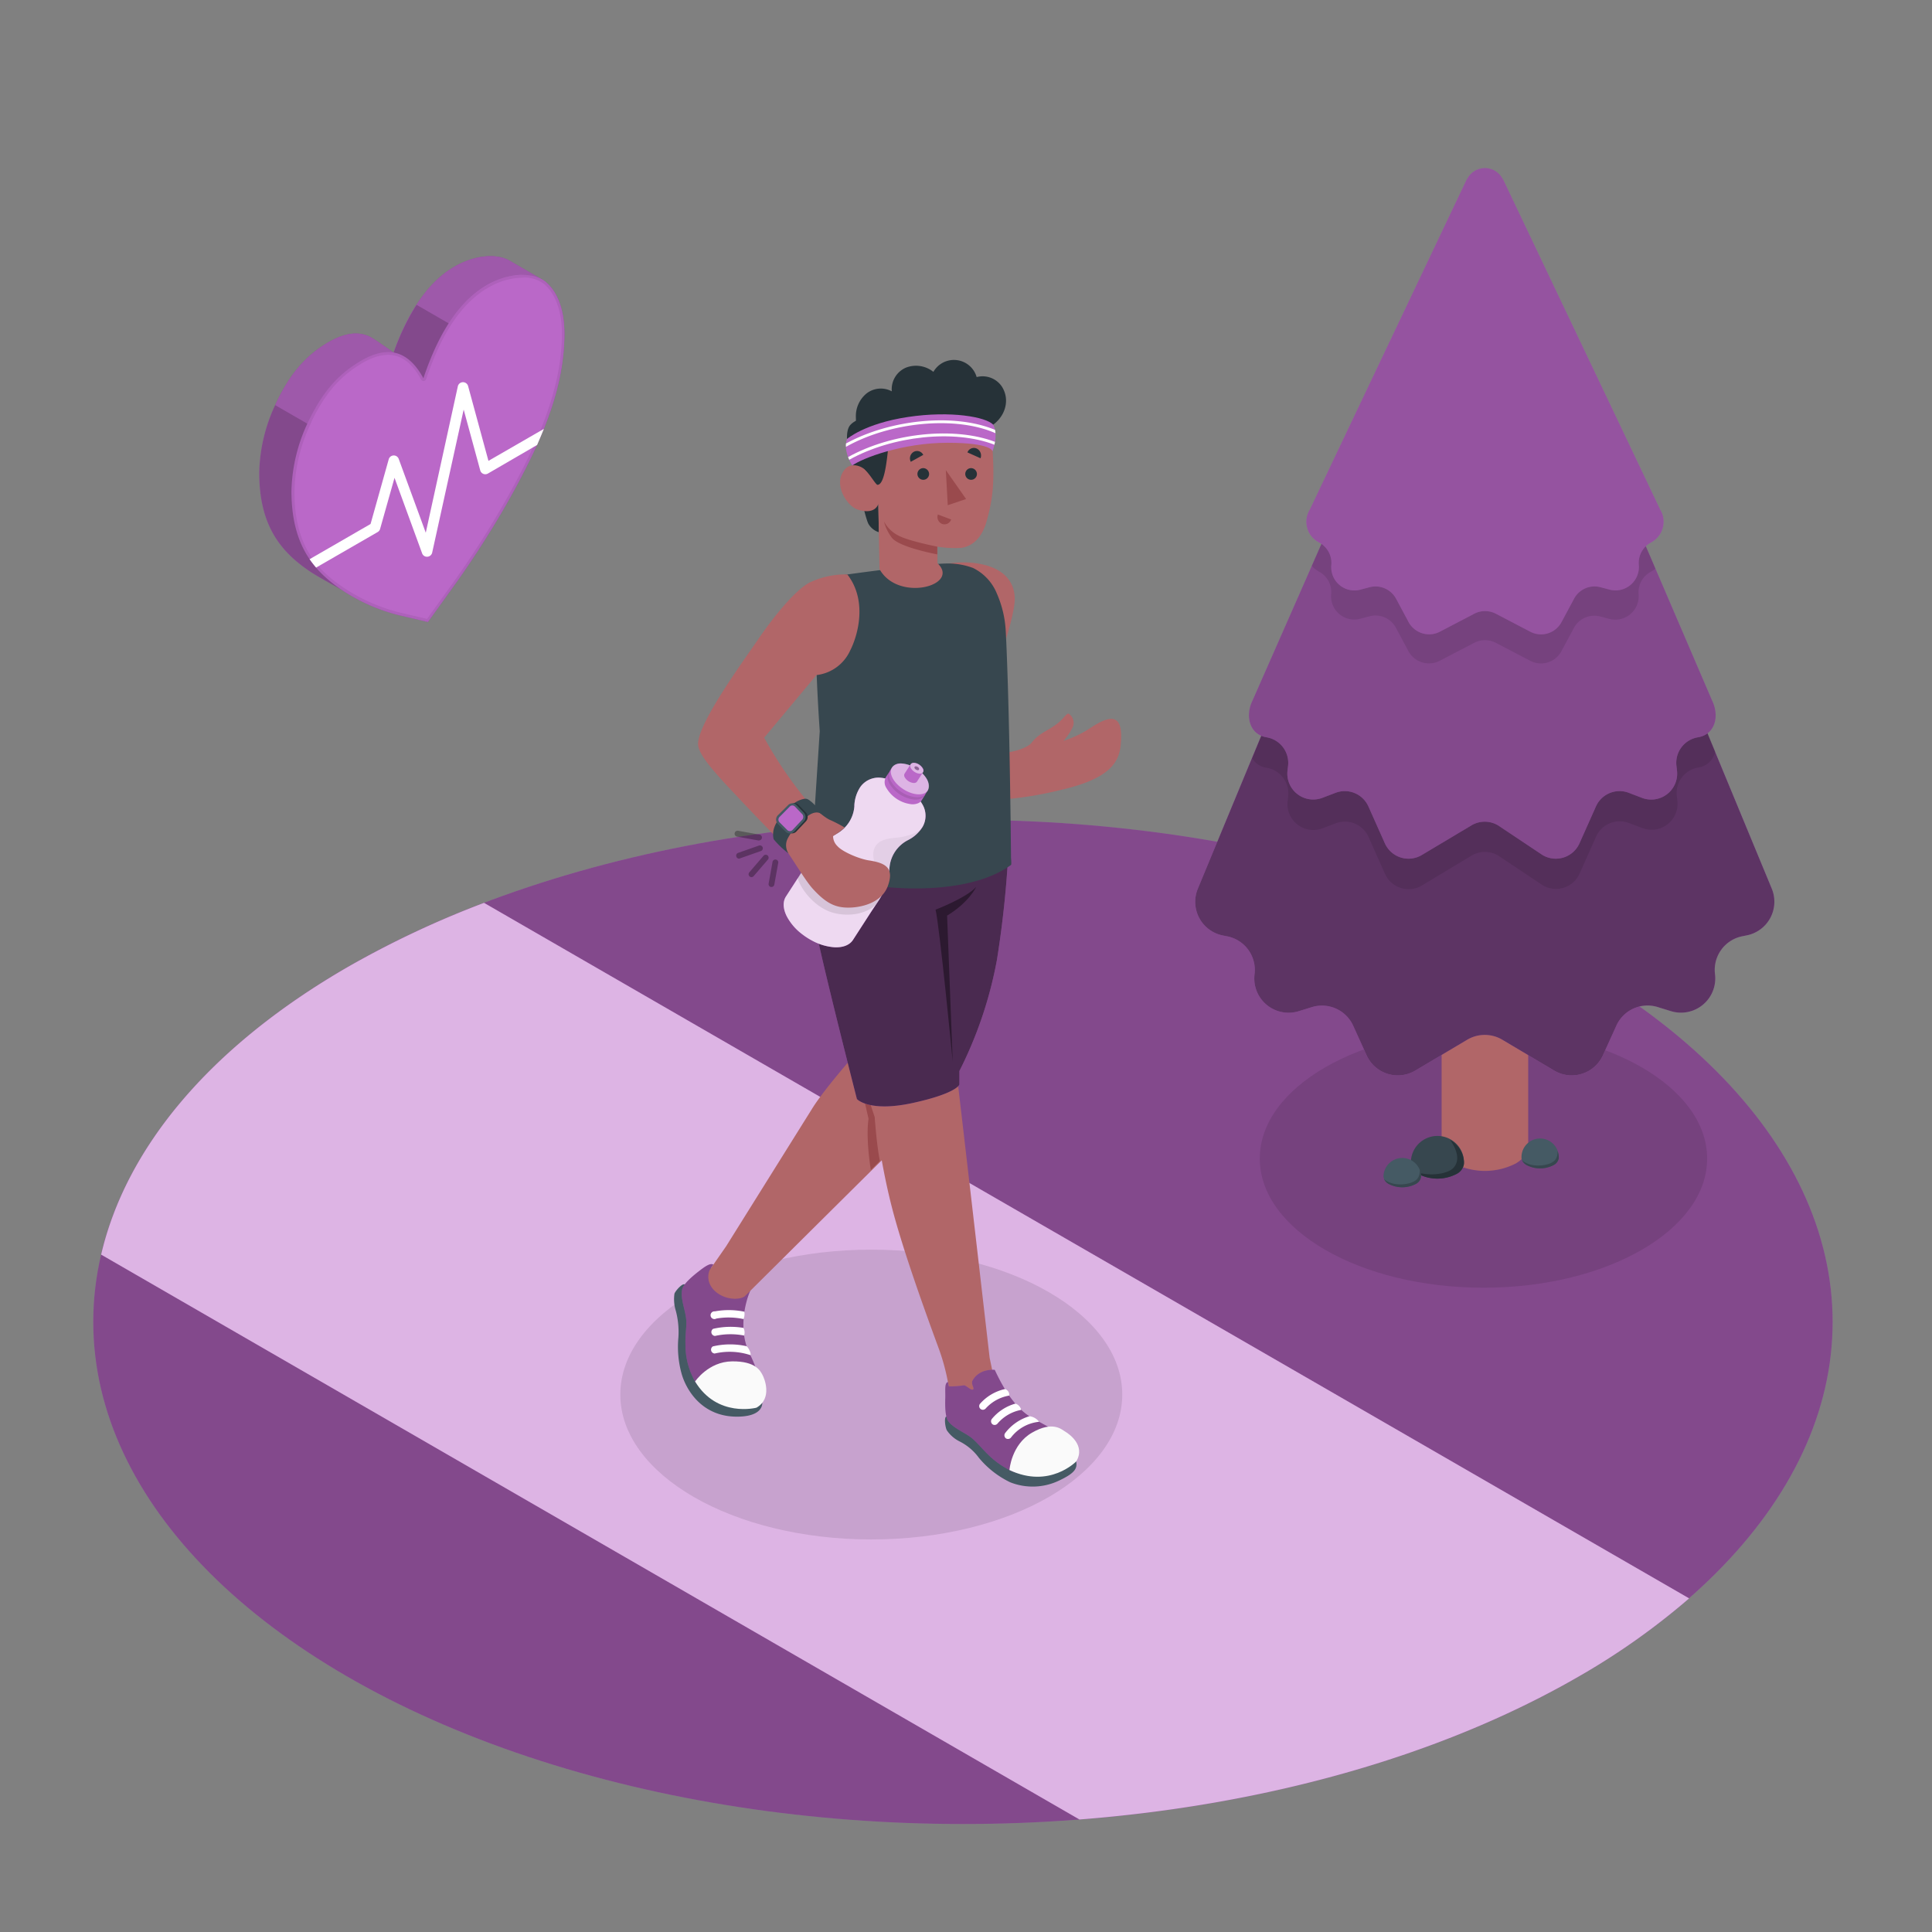 <svg xmlns="http://www.w3.org/2000/svg" viewBox="0 0 500 500"><rect x="0" y="0" width="500" height="500" fill="#808080" stroke="none"/><g id="freepik--Floor--inject-169"><ellipse id="freepik--Grass--inject-169" cx="249.21" cy="342.11" rx="225.07" ry="129.94" style="fill:#BA68C8"></ellipse><ellipse id="freepik--grass--inject-169" cx="249.21" cy="342.11" rx="225.07" ry="129.94" style="opacity:0.3"></ellipse><path id="freepik--Road--inject-169" d="M90.07,250.22c-36.26,20.94-57.54,47.23-63.89,74.47L279.37,470.88c47.18-3.67,92.73-16,129-36.89a182.25,182.25,0,0,0,28.77-20.33l-311.87-180A245.83,245.83,0,0,0,90.07,250.22Z" style="fill:#BA68C8"></path><path id="freepik--road--inject-169" d="M90.07,250.22c-36.26,20.94-57.54,47.23-63.89,74.47L279.37,470.88c47.18-3.67,92.73-16,129-36.89a182.25,182.25,0,0,0,28.77-20.33l-311.87-180A245.83,245.83,0,0,0,90.07,250.22Z" style="fill:#fff;opacity:0.5"></path></g><g id="freepik--Shadows--inject-169"><ellipse id="freepik--Shadow--inject-169" cx="225.49" cy="360.91" rx="64.95" ry="37.5" style="opacity:0.1"></ellipse><ellipse id="freepik--shadow--inject-169" cx="383.92" cy="299.84" rx="57.89" ry="33.42" style="opacity:0.1"></ellipse></g><g id="freepik--Heart--inject-169"><g id="freepik--heart--inject-169"><path d="M141.56,73.27v0l-.06-.06a7.48,7.48,0,0,0-1.12-.82c-1.42-.84-7.81-4.51-8.14-4.72-3.38-2.14-8.73-1.67-13.51.74-6.82,3.45-12.51,10.74-16.86,22.86,0,0-4.39-3.15-5.82-3.94-3.53-1.93-7.65-1-12.3,2-5.24,3.41-8.81,7.83-12.07,14.52l-.06.12h0a43.45,43.45,0,0,0-4.53,18.24c-.05,14,5.74,20.72,13.21,25.74,2.13,1.43,7.77,4.46,8.33,4.83a47.32,47.32,0,0,0,14.74,6.45l7.37,1.72,7.36-10.22a240.6,240.6,0,0,0,14.74-23.47c7.47-13.65,13.26-27,13.21-41C146.06,80.28,144.34,75.82,141.56,73.27Z" style="fill:#BA68C8"></path><path d="M141.56,73.27v0l-.06-.06a7.48,7.48,0,0,0-1.12-.82c-1.42-.84-7.81-4.51-8.14-4.72-3.38-2.14-8.73-1.67-13.51.74-6.82,3.45-12.51,10.74-16.86,22.86,0,0-4.39-3.15-5.82-3.94-3.53-1.93-7.65-1-12.3,2-5.24,3.41-8.81,7.83-12.07,14.52l-.06.12h0a43.45,43.45,0,0,0-4.53,18.24c-.05,14,5.74,20.72,13.21,25.74,2.13,1.43,7.77,4.46,8.33,4.83a47.32,47.32,0,0,0,14.74,6.45l7.37,1.72,7.36-10.22a240.6,240.6,0,0,0,14.74-23.47c7.47-13.65,13.26-27,13.21-41C146.06,80.28,144.34,75.82,141.56,73.27Z" style="opacity:0.3"></path><path d="M141.56,73.27v0l-.06-.06a7.48,7.48,0,0,0-1.12-.82c-1.42-.84-7.81-4.51-8.14-4.72-3.38-2.14-8.73-1.67-13.51.74-6.83,3.45-12.51,10.74-16.86,22.86,0,0-4.39-3.15-5.82-3.94-3.53-1.93-7.65-1-12.3,2-5.24,3.41-8.81,7.83-12.07,14.52l-.06.12h0l-.39.87,55.87,32.26c2-3.21,3.91-6.48,5.75-9.84,7.47-13.65,13.26-27,13.21-41C146.06,80.28,144.34,75.82,141.56,73.27Z" style="fill:#BA68C8"></path><path d="M141.56,73.27v0l-.06-.06a7.48,7.48,0,0,0-1.12-.82c-1.42-.84-7.81-4.51-8.14-4.72-3.38-2.14-8.73-1.67-13.51.74-6.83,3.45-12.51,10.74-16.86,22.86,0,0-4.39-3.15-5.82-3.94-3.53-1.93-7.65-1-12.3,2-5.24,3.41-8.81,7.83-12.07,14.52l-.06.12h0l-.39.87,55.87,32.26c2-3.21,3.91-6.48,5.75-9.84,7.47-13.65,13.26-27,13.21-41C146.06,80.28,144.34,75.82,141.56,73.27Z" style="opacity:0.15"></path><path d="M101.88,91.25h0l7.49,9.76,12.06-14.27L107.8,78.87A60.86,60.86,0,0,0,101.88,91.25Z" style="fill:#BA68C8"></path><path d="M101.88,91.25h0l7.49,9.76,12.06-14.27L107.8,78.87A60.86,60.86,0,0,0,101.88,91.25Z" style="opacity:0.3"></path><path d="M141.56,73.27v0l-.06-.06c-3.26-2.92-9.2-2.61-14.44,0C119.91,76.84,114,84.67,109.58,97.9c-4.42-8.12-10.33-8.38-17.49-3.73C86.85,97.58,83.28,102,80,108.69l-.06.13h0a43.39,43.39,0,0,0-4.51,18.25c0,14,5.74,20.71,13.21,25.73a47.32,47.32,0,0,0,14.74,6.45l7.37,1.72,7.36-10.22a242.53,242.53,0,0,0,14.74-23.47c7.47-13.65,13.26-27,13.21-41C146.06,80.28,144.34,75.82,141.56,73.27Z" style="fill:#BA68C8"></path><g style="opacity:0.07"><path d="M135.27,71.83A8.49,8.49,0,0,1,141,73.65l.13.15c2.74,2.51,4.27,7,4.29,12.49,0,14.59-6.61,28.74-13.13,40.65a239.89,239.89,0,0,1-14.69,23.39l-7.08,9.84-6.89-1.61a46.69,46.69,0,0,1-14.52-6.35c-6.73-4.52-13-10.7-12.9-25.14a42.85,42.85,0,0,1,4.45-17.95l0-.12c3.28-6.72,6.81-11,11.82-14.23,3-2,5.64-2.93,8-2.93,3.39,0,6.17,2.1,8.51,6.4a.72.72,0,0,0,.63.37h.06a.73.73,0,0,0,.61-.48c4.23-12.64,9.83-20.58,17.14-24.27a18,18,0,0,1,7.88-2m0-.71a18.66,18.66,0,0,0-8.2,2.1C119.91,76.84,114,84.67,109.58,97.9c-2.56-4.71-5.62-6.77-9.14-6.77-2.55,0-5.34,1.09-8.35,3C86.85,97.58,83.28,102,80,108.69l-.06.13a43.39,43.39,0,0,0-4.51,18.25c0,14,5.74,20.71,13.21,25.73a47.32,47.32,0,0,0,14.74,6.45l7.37,1.72,7.36-10.22a240.6,240.6,0,0,0,14.74-23.47c7.47-13.65,13.26-27,13.21-41,0-6-1.74-10.47-4.52-13v0l-.06-.06a9.17,9.17,0,0,0-6.24-2.07Z"></path></g><path d="M140.75,111l-14.34,8.27-5.27-19.37a1.37,1.37,0,0,0-2.65.07l-8.3,37.9-7-19.1a1.36,1.36,0,0,0-2.59.1L95.9,135.61l-15.77,9.11a25.58,25.58,0,0,0,1.68,2.17l15.94-9.2a1.36,1.36,0,0,0,.62-.81l3.73-13.22,7.14,19.53a1.32,1.32,0,0,0,1.37.89,1.36,1.36,0,0,0,1.24-1.07L120,106l4.28,15.72a1.36,1.36,0,0,0,2,.83L139,115.16C139.6,113.77,140.19,112.38,140.75,111Z" style="fill:#fff"></path></g></g><g id="freepik--Tree--inject-169"><g id="freepik--Pine--inject-169"><path d="M373.09,158.56v138c0,1.66,1.09,3.31,3.28,4.58a17.56,17.56,0,0,0,15.85,0c2.18-1.27,3.28-2.92,3.28-4.58v-138Z" style="fill:#b16668"></path><path d="M458.54,230,389.13,62.34h-9.67L310,230a8.88,8.88,0,0,0,6.47,12.1l1.13.22a8.86,8.86,0,0,1,7.08,9.8h0a8.87,8.87,0,0,0,11.41,9.58l3.43-1.06a8.88,8.88,0,0,1,10.69,4.82l3.45,7.61a8.86,8.86,0,0,0,12.6,4l13.47-8a8.89,8.89,0,0,1,9.05,0l13.46,8a8.87,8.87,0,0,0,12.61-4l3.45-7.61A8.86,8.86,0,0,1,429,260.62l3.43,1.06a8.87,8.87,0,0,0,11.41-9.58h0a8.87,8.87,0,0,1,7.07-9.8l1.14-.23A8.87,8.87,0,0,0,458.54,230Z" style="fill:#BA68C8"></path><path d="M458.54,230,389.13,62.34h-9.67L310,230a8.88,8.88,0,0,0,6.47,12.1l1.13.22a8.86,8.86,0,0,1,7.08,9.8h0a8.87,8.87,0,0,0,11.41,9.58l3.43-1.06a8.88,8.88,0,0,1,10.69,4.82l3.45,7.61a8.86,8.86,0,0,0,12.6,4l13.47-8a8.89,8.89,0,0,1,9.05,0l13.46,8a8.87,8.87,0,0,0,12.61-4l3.45-7.61A8.86,8.86,0,0,1,429,260.62l3.43,1.06a8.87,8.87,0,0,0,11.41-9.58h0a8.87,8.87,0,0,1,7.07-9.8l1.14-.23A8.87,8.87,0,0,0,458.54,230Z" style="opacity:0.5"></path><path d="M371.7,81.07l7.76-17.62h9.67L402,93.3l41.89,101.17a5.12,5.12,0,0,1-4.36,4.15h0a6.71,6.71,0,0,0-5.57,7.4l.15,1.28a6.71,6.71,0,0,1-9.05,7L421.57,213a6.69,6.69,0,0,0-8.51,3.53l-4.26,9.56a6.71,6.71,0,0,1-9.57,3l-11.5-7.67a6.73,6.73,0,0,0-6.88,0L368,229.16a6.7,6.7,0,0,1-9.56-3l-4.26-9.55a6.7,6.7,0,0,0-8.51-3.54l-3.44,1.31a6.7,6.7,0,0,1-9-7l.15-1.28a6.71,6.71,0,0,0-5.58-7.4,5.08,5.08,0,0,1-3.72-2.47Z" style="opacity:0.1"></path><path d="M443.06,181.23,389.13,55.64h-9.67L324.18,181.23c-2,4-.85,8.85,3.59,9.58a6.71,6.71,0,0,1,5.58,7.4l-.15,1.28a6.7,6.7,0,0,0,9,7l3.44-1.31a6.7,6.7,0,0,1,8.51,3.54l4.26,9.55a6.7,6.7,0,0,0,9.56,3l12.84-7.67a6.73,6.73,0,0,1,6.88,0l11.5,7.67a6.71,6.71,0,0,0,9.57-3l4.26-9.55a6.69,6.69,0,0,1,8.51-3.54l3.43,1.31a6.71,6.71,0,0,0,9.05-7l-.15-1.28a6.71,6.71,0,0,1,5.57-7.4h0C443.92,190.08,445.06,185.27,443.06,181.23Z" style="fill:#BA68C8"></path><path d="M443.06,181.23,389.13,55.64h-9.67L324.18,181.23c-2,4-.85,8.85,3.59,9.58a6.71,6.71,0,0,1,5.58,7.4l-.15,1.28a6.7,6.7,0,0,0,9,7l3.44-1.31a6.7,6.7,0,0,1,8.51,3.54l4.26,9.55a6.7,6.7,0,0,0,9.56,3l12.84-7.67a6.73,6.73,0,0,1,6.88,0l11.5,7.67a6.71,6.71,0,0,0,9.57-3l4.26-9.55a6.69,6.69,0,0,1,8.51-3.54l3.43,1.31a6.71,6.71,0,0,0,9.05-7l-.15-1.28a6.71,6.71,0,0,1,5.57-7.4h0C443.92,190.08,445.06,185.27,443.06,181.23Z" style="opacity:0.3"></path><path d="M379.46,55.64h9.67l39.3,91.52a5.87,5.87,0,0,1-1,.7l-.3.17a6,6,0,0,0-3.06,5.78h0a6.06,6.06,0,0,1-7.57,6.36l-2.34-.62a6,6,0,0,0-6.86,3l-3.22,6A6,6,0,0,1,396,171l-8.88-4.64a6.08,6.08,0,0,0-5.6,0L372.62,171a6.05,6.05,0,0,1-8.13-2.5l-3.21-6a6,6,0,0,0-6.87-3l-2.34.62a6,6,0,0,1-7.56-6.36,6,6,0,0,0-3.07-5.78l-.3-.17a6.12,6.12,0,0,1-1.66-1.4Z" style="opacity:0.1"></path><path d="M429.63,131.83,389.09,46.61l-.32-.51a5.15,5.15,0,0,0-8.95,0l-.33.53L339,131.84a6,6,0,0,0,2.18,8.44l.3.17a6,6,0,0,1,3.07,5.78,6,6,0,0,0,7.56,6.36l2.34-.62a6.06,6.06,0,0,1,6.87,3l3.21,6a6.05,6.05,0,0,0,8.13,2.5l8.87-4.64a6.08,6.08,0,0,1,5.6,0l8.88,4.64a6,6,0,0,0,8.12-2.5l3.22-6a6,6,0,0,1,6.86-3l2.34.62a6.05,6.05,0,0,0,7.57-6.36h0a6,6,0,0,1,3.06-5.78l.3-.17A6.05,6.05,0,0,0,429.63,131.83Z" style="fill:#BA68C8"></path><path d="M429.63,131.83,389.09,46.61l-.32-.51a5.15,5.15,0,0,0-8.95,0l-.33.53L339,131.84a6,6,0,0,0,2.18,8.44l.3.17a6,6,0,0,1,3.07,5.78,6,6,0,0,0,7.56,6.36l2.34-.62a6.06,6.06,0,0,1,6.87,3l3.21,6a6.05,6.05,0,0,0,8.13,2.5l8.87-4.64a6.08,6.08,0,0,1,5.6,0l8.88,4.64a6,6,0,0,0,8.12-2.5l3.22-6a6,6,0,0,1,6.86-3l2.34.62a6.05,6.05,0,0,0,7.57-6.36h0a6,6,0,0,1,3.06-5.78l.3-.17A6.05,6.05,0,0,0,429.63,131.83Z" style="opacity:0.2"></path><path d="M378.89,300.86a6.88,6.88,0,0,0-13.76,0,1.81,1.81,0,0,0,0,.38,3.52,3.52,0,0,0,2,2.62,10.76,10.76,0,0,0,9.73,0,3.53,3.53,0,0,0,2-2.62v-.38Z" style="fill:#37474f"></path><path d="M376.87,303.86a3.53,3.53,0,0,0,2-2.62v-.38a6.88,6.88,0,0,0-3.58-5.84c0,.06,3.42,4.32.92,7.15-1.73,2-7.67,2.32-10.28.78a5.31,5.31,0,0,0,1.19.91A10.76,10.76,0,0,0,376.87,303.86Z" style="fill:#263238"></path><path d="M367.76,304.32a4.86,4.86,0,0,0-9.71,0,.66.66,0,0,0,0,.14.57.57,0,0,0,0,.13,2.45,2.45,0,0,0,1.42,1.85,7.56,7.56,0,0,0,6.87,0,2.47,2.47,0,0,0,1.42-1.85.57.57,0,0,0,0-.13A.66.66,0,0,0,367.76,304.32Z" style="fill:#455a64"></path><path d="M366.34,306.44a2.47,2.47,0,0,0,1.42-1.85.57.57,0,0,0,0-.13.66.66,0,0,0,0-.14,4.53,4.53,0,0,0-.33-1.61c.12,2.08-.86,3.35-3.93,3.74s-5.08-.91-5.34-1.39a2.77,2.77,0,0,0,1.31,1.38A7.56,7.56,0,0,0,366.34,306.44Z" style="fill:#37474f"></path><path d="M403.4,299.46a4.82,4.82,0,0,0-9.64,0,.62.62,0,0,0,0,.13.66.66,0,0,0,0,.14,2.43,2.43,0,0,0,1.4,1.83,7.54,7.54,0,0,0,6.83,0,2.47,2.47,0,0,0,1.41-1.83v-.27Z" style="fill:#455a64"></path><path d="M402,301.56a2.47,2.47,0,0,0,1.41-1.83v-.27a4.76,4.76,0,0,0-.33-1.6c.12,2.07-.86,3.32-3.9,3.71s-5-.9-5.3-1.37a2.82,2.82,0,0,0,1.29,1.36A7.54,7.54,0,0,0,402,301.56Z" style="fill:#37474f"></path></g></g><g id="freepik--Character--inject-169"><g id="freepik--character--inject-169"><path d="M282.45,188.23a28.43,28.43,0,0,1-7.23,3.5,14.21,14.21,0,0,0,2.27-3.29,2.81,2.81,0,0,0-.89-3.72c-.54-.28-1.13,1.12-3.09,2.63-2.5,1.92-4.5,2.26-6.6,4.94-.79,1-4.35,2.71-9.75,2.71s-9.79-.17-9.79-.17,5.36-9.3,8-15.56,7.48-20.08,7.24-24.66c-.45-8.92-11.58-9.65-16.94-8.78,0,0-11.68,45.62-15,55.59s7.77,7.38,15.9,7a106.2,106.2,0,0,0,14.69-1.67,93.19,93.19,0,0,0,13-2.25c11.67-2.65,15.25-6.39,15.75-11.5C290.89,184.87,287.83,184.72,282.45,188.23Z" style="fill:#b16668"></path><g id="freepik--character--inject-169"><path d="M177.18,332.4c-.62-.32-2.35,1.64-2.63,2.39a10.08,10.08,0,0,0,.36,4.47,21.52,21.52,0,0,1,.66,6.85,26,26,0,0,0,.86,9.52c1.13,3.9,5.09,11,14.29,11,5.58,0,6.56-2.26,6.56-3.55Z" style="fill:#455a64"></path><path d="M194.19,334c-1.18,2.59-3.33,10.09-.12,16.47,2.15,4.3,3.16,8.46,2,12-1.21,3.69-14.54-2.07-16.18-4.93A19.11,19.11,0,0,1,177.4,348c-.11-3,.45-4.89.12-7.1-.35-2.4-1.57-5.39-.89-7.49.37-1.15,2.26-2.87,4-4.23s3.16-2.4,4-1.9l-.57.82a7.12,7.12,0,0,0,2.15,2.58c.42.34.15,2.3.7,2.51s.66-1.38,1.75-1.58A5.67,5.67,0,0,1,194.19,334Z" style="fill:#BA68C8"></path><path d="M194.19,334c-1.18,2.59-3.33,10.09-.12,16.47,2.15,4.3,3.16,8.46,2,12-1.21,3.69-14.54-2.07-16.18-4.93A19.11,19.11,0,0,1,177.4,348c-.11-3,.45-4.89.12-7.1-.35-2.4-1.57-5.39-.89-7.49.37-1.15,2.26-2.87,4-4.23s3.16-2.4,4-1.9l-.57.82a7.12,7.12,0,0,0,2.15,2.58c.42.34.15,2.3.7,2.51s.66-1.38,1.75-1.58A5.67,5.67,0,0,1,194.19,334Z" style="opacity:0.3"></path><path d="M185,339.38a1,1,0,1,0,.39,1.86,18.5,18.5,0,0,1,7.06.14,4.19,4.19,0,0,0,.2-1.91A20,20,0,0,0,185,339.38Z" style="fill:#fff"></path><path d="M192.41,343.66a20,20,0,0,0-7.85.24,1,1,0,0,0,.48,1.84,18.43,18.43,0,0,1,7.54-.1A2.63,2.63,0,0,0,192.41,343.66Z" style="fill:#fff"></path><path d="M193.23,348.4a19.52,19.52,0,0,0-8.75.05,1,1,0,0,0,.48,1.84,17.08,17.08,0,0,1,9.22.41C194.46,350.62,194,349.1,193.23,348.4Z" style="fill:#fff"></path><path d="M179.89,357.53s3.43-5.14,9.57-5.21,7.3,2.5,7.83,3.42,2.7,6.16-1.52,8.57C195.77,364.31,185.62,367,179.89,357.53Z" style="fill:#fafafa"></path><path d="M248.3,283.87c-.24-2.07-.53-4.49-.84-7.13A139.9,139.9,0,0,0,253.53,263c5.2-13.66,7.13-47.55,6.89-54.69l-48.81,1.16c0,7.28-.48,13.91.34,23.35,1,10.94,5.61,27.51,9.48,39.84-3.75,4.33-9,10.56-11.35,14.42-4,6.39-22.16,35.46-22.16,35.46h0l-4.17,6c-.67,1.22-.93,4,1.87,6.07s6.47,1.71,7.32.68c0,0,22.14-22,35.26-35,.67,3.73,1.55,8,2.6,12.07,2.93,11.42,9,28.06,12,36.23a54.59,54.59,0,0,1,2.73,10.27h0l1.59,4.59,11-2.5-2-9.54S249.93,297.65,248.3,283.87Z" style="fill:#b16668"></path><path d="M220.89,272.63l5.48,16.47s.45,6.76,1.33,11.34l-2.32,2.35S224,295,224.77,289.5Z" style="fill:#9a4a4d"></path><path d="M211,214.66c0,.62-1.83,15.6,0,25.25s10.77,44.52,10.77,44.52,3.13,3.5,14.52,1,12-4.75,12-4.75v-3.5A106.14,106.14,0,0,0,258,248.44a264,264,0,0,0,3.08-30.22Z" style="fill:#BA68C8"></path><path d="M211,214.66c0,.62-1.83,15.6,0,25.25s10.77,44.52,10.77,44.52,3.13,3.5,14.52,1,12-4.75,12-4.75v-3.5A106.14,106.14,0,0,0,258,248.44a264,264,0,0,0,3.08-30.22Z" style="opacity:0.6"></path><path d="M246.56,274.74s-3.37-34.89-4.44-39.32c0,0,8-3.06,10.5-5.87,0,0-1.77,3.93-7.51,7.41Z" style="opacity:0.4"></path><path d="M209.86,224.53c6.66,4.85,37.8,9.52,51.79-.69.17-.12,0-1.69,0-1.89l-.09-8.55q-.09-6.6-.2-13.2-.13-7.66-.32-15.32-.18-7.47-.46-14.93-.12-3.27-.29-6.54a27.77,27.77,0,0,0-2.27-9.72,12.71,12.71,0,0,0-6.2-6.7,18.59,18.59,0,0,0-6.1-1.16,31.45,31.45,0,0,0-4.33.26c-1.62.13-3.23.28-4.85.44-3.28.34-6.56.73-9.83,1.15l-1.18.15-1,.13c-4.14.54-7.2,1-7.67,1.06h-.07c-1.35.35-2.61.67-3.62,1-2.77.82-.71.12-1.32,2.79-1.78,7.85.3,36.4.3,36.4Z" style="fill:#37474f"></path><path d="M244.9,366.59c-.64.27-.25,2.87.14,3.57a8.65,8.65,0,0,0,3.38,2.92,13.93,13.93,0,0,1,4.9,4.18,24,24,0,0,0,8.11,6.35,15.77,15.77,0,0,0,12.78-.5c4.24-2,4.57-3.22,4.32-4.9Z" style="fill:#455a64"></path><path d="M257.44,354.52c1.23,2.59,4.44,9.48,9.62,12.41,4.11,2.33,9.58,4.87,11.55,8.06s-5.38,6.29-8.69,6.45c-2.58.12-6,.4-8.68-1a22.24,22.24,0,0,1-3.76-2.43c-2.34-1.84-4.11-4.24-5.82-5.71s-5.18-2.76-6.35-4.65c-.65-1-.75-3.6-.67-5.81.06-2-.25-3.88.68-4.2l.26,1.14a20.16,20.16,0,0,0,3.84-.26c.53-.1,1.86,1.38,2.38,1.09s-.63-1.4-.08-2.37C253.52,354.06,257.44,354.52,257.44,354.52Z" style="fill:#BA68C8"></path><path d="M257.44,354.52c1.23,2.59,4.44,9.48,9.62,12.41,4.11,2.33,9.58,4.87,11.55,8.06s-5.38,6.29-8.69,6.45c-2.58.12-6,.4-8.68-1a22.24,22.24,0,0,1-3.76-2.43c-2.34-1.84-4.11-4.24-5.82-5.71s-5.18-2.76-6.35-4.65c-.65-1-.75-3.6-.67-5.81.06-2-.25-3.88.68-4.2l.26,1.14a20.16,20.16,0,0,0,3.84-.26c.53-.1,1.86,1.38,2.38,1.09s-.63-1.4-.08-2.37C253.52,354.06,257.44,354.52,257.44,354.52Z" style="opacity:0.3"></path><path d="M266.41,366.52a12.32,12.32,0,0,0-6.32,4.42,1,1,0,0,0,.25,1.32,1,1,0,0,0,1.32-.25,10.43,10.43,0,0,1,7.25-4.05A3.61,3.61,0,0,0,266.41,366.52Z" style="fill:#fff"></path><path d="M262.77,363.26a12.09,12.09,0,0,0-6.11,4,1,1,0,0,0,.18,1.33.93.93,0,0,0,.57.19,1,1,0,0,0,.76-.37,10.58,10.58,0,0,1,6.1-3.53A2.14,2.14,0,0,0,262.77,363.26Z" style="fill:#fff"></path><path d="M261.17,361.18a1.51,1.51,0,0,0-1.1-1.69,12.07,12.07,0,0,0-6.44,3.81.95.95,0,0,0,.74,1.55,1,1,0,0,0,.74-.35A10.56,10.56,0,0,1,261.17,361.18Z" style="fill:#fff"></path><path d="M261.24,380.44s.49-6.59,5.85-9.67,7.62-.85,8.54-.3,5.42,3.55,2.9,7.74C278.53,378.21,271.63,385.39,261.24,380.44Z" style="fill:#fafafa"></path><path d="M221.61,123.37s2.23,10.45,3.12,12.17a4.74,4.74,0,0,0,2.73,2.2l-.15-7.35Z" style="fill:#263238"></path><path d="M224.4,108.4a5.15,5.15,0,0,0-4.26,1.5c-1.83,1.87-.81,7.73,1.47,13.47l4.19.48Z" style="fill:#263238"></path><path d="M227.06,123.85c-.84.51-2-1.11-3.08-2.19s-4.41-2.57-6.1,1,1.49,8.41,4.15,9.24c4.59,1.44,5.28-1.5,5.28-1.5l.3,16.87c4.81,8.7,21.07,4.25,15-1.52v-4.27a28.69,28.69,0,0,0,6.19.31c3.37-.52,5.49-3.18,6.52-6.83,1.64-5.87,2.3-10.39,1.28-22.14C255.46,100.12,239.91,100,232,105S227.06,123.85,227.06,123.85Z" style="fill:#b16668"></path><path d="M222.83,118.41c.24,1,.46,2.6,1.26,3.36,1,1,2.61,3.71,3,3.7,2.23,0,2.6-9.36,3-11a2.65,2.65,0,0,1,2.18-1.74,8.55,8.55,0,0,1,2.93.22,58.75,58.75,0,0,0,12.15.62c2.9-.08,5.86-1.66,8.46-2.93,3.83-1.88,5.91-6.55,3.56-10.46a6,6,0,0,0-6.61-2.59,6.12,6.12,0,0,0-11.2-1.35,7.18,7.18,0,0,0-7.16-1.07,6.07,6.07,0,0,0-3.6,6.11,6,6,0,0,0-6.53.54,7.56,7.56,0,0,0-2.77,6.11A48.17,48.17,0,0,0,222.83,118.41Z" style="fill:#263238"></path><path d="M219.2,113.61s4.55-4,15.74-5.69,20.29,0,22.11,2c1.06,2.15.58,4.66-.19,6.89,0,0-.07-2.22-11.66-2.22s-22.13,4-24.64,5.9C220.56,120.44,218.08,116.76,219.2,113.61Z" style="fill:#BA68C8"></path><path d="M257.63,112.11a6.14,6.14,0,0,0-.12-.86c-10.39-4.35-27-2.79-38.57,3.53a6.21,6.21,0,0,0,0,.86C230.46,109.15,247.35,107.57,257.63,112.11Z" style="fill:#fff"></path><path d="M219.49,118.29c.1.25.19.48.29.7,11.16-6.23,27.26-7.9,37.57-3.9.06-.25.11-.49.15-.74C247,110.35,230.79,112,219.49,118.29Z" style="fill:#fff"></path><path d="M242.57,141.47S235,140,232.41,138.55a8.61,8.61,0,0,1-3.64-3.6,11.83,11.83,0,0,0,2.06,4.24c1.93,2.47,11.74,4.28,11.74,4.28Z" style="fill:#9a4a4d"></path><path d="M240.45,122.72a1.51,1.51,0,1,1-1.51-1.57A1.54,1.54,0,0,1,240.45,122.72Z" style="fill:#263238"></path><path d="M238.94,117.72l-3.23,1.79a1.94,1.94,0,0,1,.76-2.57A1.79,1.79,0,0,1,238.94,117.72Z" style="fill:#263238"></path><path d="M242.72,133.15l3.44,1.29a1.82,1.82,0,0,1-2.34,1.15A1.93,1.93,0,0,1,242.72,133.15Z" style="fill:#9a4a4d"></path><path d="M253.76,118.6l-3.39-1.52a1.79,1.79,0,0,1,2.4-1A2,2,0,0,1,253.76,118.6Z" style="fill:#263238"></path><path d="M252.83,122.72a1.51,1.51,0,1,1-1.51-1.57A1.54,1.54,0,0,1,252.83,122.72Z" style="fill:#263238"></path><polygon points="244.78 121.67 245.28 130.75 250.02 129.14 244.78 121.67" style="fill:#9a4a4d"></polygon></g><path d="M229.23,229.49a23.69,23.69,0,0,0,.92-4.52l.06-.52a8.83,8.83,0,0,1,4.58-6.93l.27-.14a9.36,9.36,0,0,0,3.72-3.42,5.79,5.79,0,0,0,.15-5.4,9.87,9.87,0,0,0-.75-1.23,2.22,2.22,0,0,1-.08-2.49l1.38-2.12-6.81-4.4-1.38,2.12a2.2,2.2,0,0,1-2.29,1,10.2,10.2,0,0,0-1.43-.19,5.81,5.81,0,0,0-4.87,2.35,9.47,9.47,0,0,0-1.59,4.8c0,.1,0,.19,0,.29a8.83,8.83,0,0,1-4.43,7l-.45.27a22.82,22.82,0,0,0-3.74,2.7,19.74,19.74,0,0,0-2.69,3.46l-6.4,9.9c-.83,1.29-.81,3.12.25,5.19a14,14,0,0,0,4,4.6,17.21,17.21,0,0,0,2.46,1.59,14.23,14.23,0,0,0,5.81,1.75c2.32.12,4-.62,4.83-1.9l4.63-7.17c.58-.89,1.21-1.8,1.82-2.73A20.46,20.46,0,0,0,229.23,229.49Z" style="fill:#BA68C8"></path><path d="M229.23,229.49a23.69,23.69,0,0,0,.92-4.52l.06-.52a8.83,8.83,0,0,1,4.58-6.93l.27-.14a9.36,9.36,0,0,0,3.72-3.42,5.79,5.79,0,0,0,.15-5.4,9.87,9.87,0,0,0-.75-1.23,2.22,2.22,0,0,1-.08-2.49l1.38-2.12-6.81-4.4-1.38,2.12a2.2,2.2,0,0,1-2.29,1,10.2,10.2,0,0,0-1.43-.19,5.81,5.81,0,0,0-4.87,2.35,9.47,9.47,0,0,0-1.59,4.8c0,.1,0,.19,0,.29a8.83,8.83,0,0,1-4.43,7l-.45.27a22.82,22.82,0,0,0-3.74,2.7,19.74,19.74,0,0,0-2.69,3.46l-6.4,9.9c-.83,1.29-.81,3.12.25,5.19a14,14,0,0,0,4,4.6,17.21,17.21,0,0,0,2.46,1.59,14.23,14.23,0,0,0,5.81,1.75c2.32.12,4-.62,4.83-1.9l4.63-7.17c.58-.89,1.21-1.8,1.82-2.73A20.46,20.46,0,0,0,229.23,229.49Z" style="fill:#fff;opacity:0.75"></path><path d="M234.79,217.52l.27-.14a9.41,9.41,0,0,0,3.3-2.8,7.48,7.48,0,0,1-1.56,1,15.74,15.74,0,0,1-5.13,1.24c-1.78.2-3.77.46-4.88,1.87s-.89,3.34-.29,5a44.18,44.18,0,0,1,2,4.81,10.62,10.62,0,0,1,.24,2.25c.19-.4.37-.8.52-1.21a23.69,23.69,0,0,0,.92-4.52l.06-.52A8.83,8.83,0,0,1,234.79,217.52Z" style="opacity:0.05"></path><path d="M208.9,224.18s-.18,0-.48,0l-2,3.07c1.06,3.42,4.85,7.81,9.28,9,4.15,1.09,8.65.21,11-2.18l1.21-2-13.31-5.23Z" style="opacity:0.1"></path><path d="M230,200l-.74,1.14a2.72,2.72,0,0,0,.13,2.77,8.62,8.62,0,0,0,6.54,4.23,3.71,3.71,0,0,0,1.59-.23,2,2,0,0,0,1-.78l.75-1.17a1.29,1.29,0,0,0,.17-.33,3,3,0,0,0-.3-2.43l0-.08a8.66,8.66,0,0,0-6.5-4.15,3,3,0,0,0-2.34.73A1.76,1.76,0,0,0,230,200Z" style="fill:#BA68C8"></path><path d="M236.67,206.94c2.48.12,3.57-1.57,2.44-3.78a8.58,8.58,0,0,0-6.54-4.22c-2.48-.13-3.57,1.56-2.44,3.77A8.62,8.62,0,0,0,236.67,206.94Z" style="opacity:0.1"></path><path d="M230.85,198.62l-.44.69a1.92,1.92,0,0,0-.18.35,3,3,0,0,0,.31,2.43,7.62,7.62,0,0,0,2.39,2.63,8.14,8.14,0,0,0,4.15,1.59,3.66,3.66,0,0,0,1.58-.23,2,2,0,0,0,.75-.49,1.28,1.28,0,0,0,.23-.29l.46-.71a3.47,3.47,0,0,0-.29-3.05,8.66,8.66,0,0,0-6.38-3.94A2.74,2.74,0,0,0,230.85,198.62Z" style="fill:#BA68C8"></path><path d="M230.87,198.6c-1,1.47.35,4,2.9,5.64s5.39,1.8,6.34.34-.35-4-2.9-5.65S231.82,197.13,230.87,198.6Z" style="fill:#fff;opacity:0.5"></path><path d="M235.66,197.81l-1.55,2.4a.67.67,0,0,0-.06.12,1,1,0,0,0,.1.84,3,3,0,0,0,2.27,1.46,1.16,1.16,0,0,0,.55-.08.78.78,0,0,0,.26-.17.39.39,0,0,0,.08-.1l1.55-2.4a.92.92,0,0,0,0-1l-.06-.1a3,3,0,0,0-2.21-1.36A.94.94,0,0,0,235.66,197.81Z" style="fill:#BA68C8"></path><path d="M235.66,197.81c-.33.5.12,1.38,1,1.95s1.87.63,2.2.12-.12-1.39-1-2S236,197.3,235.66,197.81Z" style="fill:#fff;opacity:0.5"></path><path d="M236.7,198.47c-.12.18,0,.49.35.7s.67.22.78,0,0-.49-.35-.7S236.81,198.29,236.7,198.47Z" style="fill:#BA68C8;opacity:0.5"></path><path d="M236.7,198.47c-.12.18,0,.49.35.7s.67.22.78,0,0-.49-.35-.7S236.81,198.29,236.7,198.47Z" style="opacity:0.3"></path><path d="M224.86,222.67c-2.46-.37-6.84-2.21-8.13-3.69a3.62,3.62,0,0,1-1.13-2.63,16,16,0,0,0,3-2.19,38.92,38.92,0,0,0-3.58-1.87c-1.47-.55-4-2.8-5.81-4.61a103.66,103.66,0,0,1-11.44-16.77l13.52-16.2A10.94,10.94,0,0,0,220,168.4c2-3.87,4.58-12.91-.71-19.74a21.63,21.63,0,0,0-9.35,1.91c-3.49,1.46-9.23,8.3-13.76,14.93-3.94,5.77-15.12,21.06-15.52,26.77-.17,2.35,2.64,6,9.69,13.39h0c3.13,3.39,6.73,7.08,10.57,11.06,2.56,2.61,6.91,10.51,9.39,13.25,3.48,3.85,5.88,4.86,9,4.92s8.83-1,10.49-5.67S229.14,223.33,224.86,222.67Z" style="fill:#b16668"></path><path d="M204.05,220.85a3.88,3.88,0,0,1-.23-3.77,16.19,16.19,0,0,1,5.87-6.32c1.85-1,2.74-.16,2.74-.16a9.34,9.34,0,0,0-3.2-3.65,1.55,1.55,0,0,0-1.13-.21,6.51,6.51,0,0,0-2.87,1.37c-1.84,1.47-4.14,3.94-4.86,6.08a5.4,5.4,0,0,0-.15,3A22.81,22.81,0,0,0,204.05,220.85Z" style="fill:#37474f"></path><path d="M201.87,213.21l2,2a1.53,1.53,0,0,0,2.2,0l2.5-2.65a1.67,1.67,0,0,0,0-2.28l-1.87-1.94a1.51,1.51,0,0,0-2.19,0l-2.66,2.7A1.58,1.58,0,0,0,201.87,213.21Z" style="fill:#263238"></path><path d="M201.32,213.24l2,2a1.53,1.53,0,0,0,2.2,0l2.5-2.65a1.67,1.67,0,0,0,0-2.28l-1.87-1.95a1.52,1.52,0,0,0-2.19,0L201.3,211A1.58,1.58,0,0,0,201.32,213.24Z" style="fill:#455a64"></path><path d="M207.88,211.35a1.05,1.05,0,0,1-.28.8l-2.5,2.65a1,1,0,0,1-.67.3,1,1,0,0,1-.68-.28l-2-2a1,1,0,0,1-.29-.63,1,1,0,0,1,.28-.76l2.65-2.69a.92.92,0,0,1,.67-.29,1,1,0,0,1,.68.3l1.86,1.94a1.05,1.05,0,0,1,.29.66Z" style="fill:#BA68C8"></path><g style="opacity:0.3"><path d="M196.46,217.52h-.14l-5.55-1A.75.75,0,1,1,191,215l5.56,1a.75.75,0,0,1-.14,1.49Z"></path><path d="M191.28,222.22a.74.74,0,0,1-.7-.5.75.75,0,0,1,.46-1l5.33-1.87a.75.75,0,1,1,.5,1.41l-5.34,1.88A.69.69,0,0,1,191.28,222.22Z"></path><path d="M194.49,227a.75.75,0,0,1-.57-1.24l3.68-4.29a.75.75,0,0,1,1.06-.08.76.76,0,0,1,.08,1.06l-3.69,4.29A.73.73,0,0,1,194.49,227Z"></path><path d="M199.65,229.55h-.14a.75.75,0,0,1-.59-.88l1-5.55a.75.75,0,1,1,1.47.27l-1,5.56A.75.75,0,0,1,199.65,229.55Z"></path></g></g></g></svg>